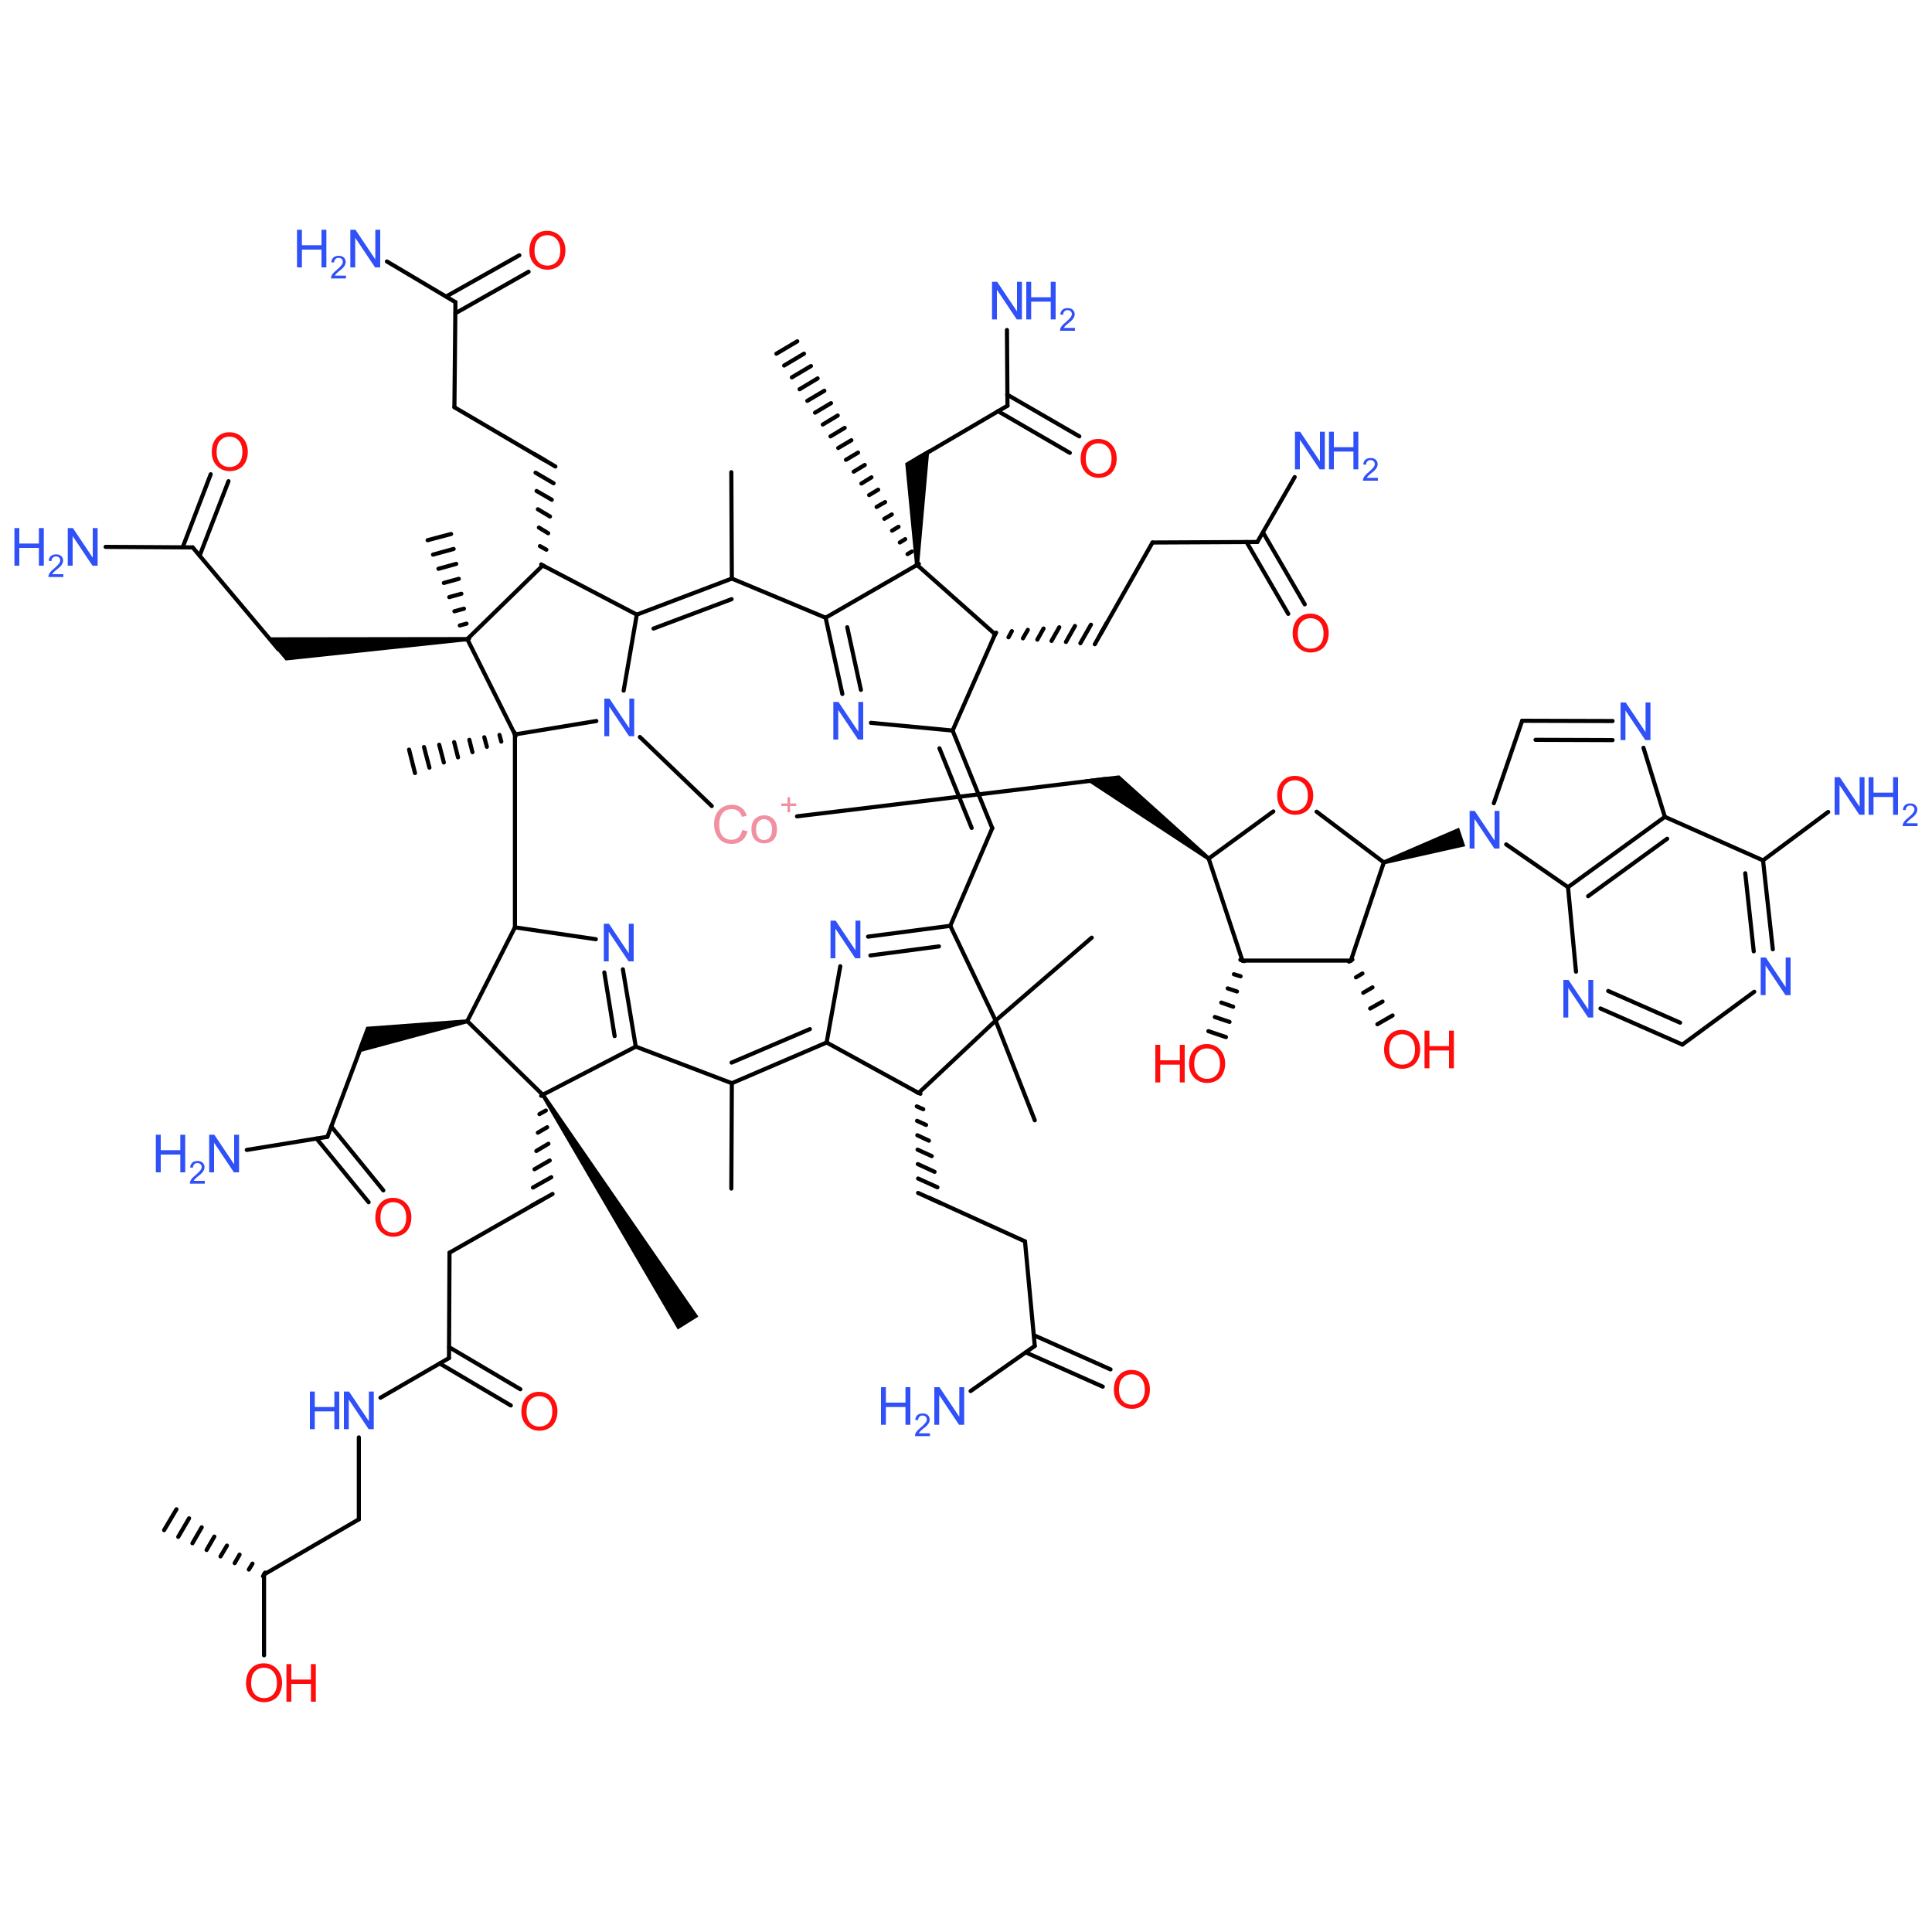 <?xml version='1.0' encoding='UTF-8'?>
<!DOCTYPE svg PUBLIC "-//W3C//DTD SVG 1.1//EN" "http://www.w3.org/Graphics/SVG/1.1/DTD/svg11.dtd">
<svg version='1.2' xmlns='http://www.w3.org/2000/svg' xmlns:xlink='http://www.w3.org/1999/xlink' width='75.0mm' height='75.0mm' viewBox='0 0 75.0 75.0'>
  <desc>Generated by the Chemistry Development Kit (http://github.com/cdk)</desc>
  <g stroke-linecap='round' stroke-linejoin='round' stroke='#000000' stroke-width='.16' fill='#3050F8'>
    <rect x='.0' y='.0' width='75.0' height='75.0' fill='#FFFFFF' stroke='none'/>
    <g id='mol1' class='mol'>
      <line id='mol1bnd1' class='bond' x1='27.63' y1='31.29' x2='24.84' y2='28.61'/>
      <line id='mol1bnd2' class='bond' x1='30.94' y1='31.69' x2='42.92' y2='30.24'/>
      <line id='mol1bnd3' class='bond' x1='23.15' y1='27.99' x2='19.99' y2='28.51'/>
      <line id='mol1bnd4' class='bond' x1='24.21' y1='26.81' x2='24.72' y2='23.86'/>
      <line id='mol1bnd5' class='bond' x1='23.13' y1='36.46' x2='19.99' y2='36.0'/>
      <g id='mol1bnd6' class='bond'>
        <line x1='24.68' y1='40.63' x2='24.18' y2='37.63'/>
        <line x1='23.86' y1='40.22' x2='23.46' y2='37.75'/>
      </g>
      <g id='mol1bnd7' class='bond'>
        <line x1='32.05' y1='23.98' x2='32.7' y2='26.94'/>
        <line x1='32.89' y1='24.35' x2='33.42' y2='26.78'/>
      </g>
      <line id='mol1bnd8' class='bond' x1='33.81' y1='28.06' x2='36.98' y2='28.36'/>
      <line id='mol1bnd9' class='bond' x1='32.62' y1='37.51' x2='32.09' y2='40.47'/>
      <g id='mol1bnd10' class='bond'>
        <line x1='36.89' y1='35.94' x2='33.7' y2='36.36'/>
        <line x1='36.45' y1='36.74' x2='33.79' y2='37.09'/>
      </g>
      <path id='mol1bnd11' class='bond' d='M46.87 33.39l.1 -.12l-3.52 -3.17l-.62 .07l-.72 .09z' stroke='none' fill='#000000'/>
      <line id='mol1bnd12' class='bond' x1='19.99' y1='28.51' x2='18.14' y2='24.81'/>
      <g id='mol1bnd13' class='bond'>
        <line x1='20.01' y1='28.59' x2='19.97' y2='28.43'/>
        <line x1='19.46' y1='28.79' x2='19.39' y2='28.53'/>
        <line x1='18.9' y1='28.99' x2='18.8' y2='28.62'/>
        <line x1='18.34' y1='29.2' x2='18.22' y2='28.72'/>
        <line x1='17.78' y1='29.4' x2='17.63' y2='28.81'/>
        <line x1='17.23' y1='29.6' x2='17.05' y2='28.91'/>
        <line x1='16.67' y1='29.8' x2='16.46' y2='29.0'/>
        <line x1='16.11' y1='30.01' x2='15.88' y2='29.1'/>
      </g>
      <line id='mol1bnd14' class='bond' x1='24.72' y1='23.86' x2='21.07' y2='21.95'/>
      <g id='mol1bnd15' class='bond'>
        <line x1='28.41' y1='22.46' x2='24.72' y2='23.86'/>
        <line x1='28.4' y1='23.26' x2='25.37' y2='24.4'/>
      </g>
      <line id='mol1bnd16' class='bond' x1='19.99' y1='36.0' x2='18.14' y2='39.64'/>
      <line id='mol1bnd17' class='bond' x1='24.68' y1='40.63' x2='21.07' y2='42.5'/>
      <line id='mol1bnd18' class='bond' x1='24.68' y1='40.63' x2='28.41' y2='42.05'/>
      <line id='mol1bnd19' class='bond' x1='32.05' y1='23.98' x2='35.6' y2='21.93'/>
      <line id='mol1bnd20' class='bond' x1='36.98' y1='28.36' x2='38.63' y2='24.62'/>
      <g id='mol1bnd21' class='bond'>
        <line x1='38.52' y1='32.15' x2='36.98' y2='28.36'/>
        <line x1='37.72' y1='32.14' x2='36.47' y2='29.05'/>
      </g>
      <line id='mol1bnd22' class='bond' x1='32.09' y1='40.47' x2='35.66' y2='42.43'/>
      <line id='mol1bnd23' class='bond' x1='36.89' y1='35.94' x2='38.65' y2='39.62'/>
      <line id='mol1bnd24' class='bond' x1='46.92' y1='33.33' x2='49.43' y2='31.5'/>
      <line id='mol1bnd25' class='bond' x1='46.92' y1='33.33' x2='48.23' y2='37.29'/>
      <path id='mol1bnd26' class='bond' d='M18.14 24.89v-.16l-7.81 .01l.4 .47l.36 .43z' stroke='none' fill='#000000'/>
      <g id='mol1bnd27' class='bond'>
        <line x1='18.06' y1='24.83' x2='18.21' y2='24.79'/>
        <line x1='17.85' y1='24.28' x2='18.11' y2='24.21'/>
        <line x1='17.64' y1='23.73' x2='18.01' y2='23.63'/>
        <line x1='17.44' y1='23.18' x2='17.91' y2='23.05'/>
        <line x1='17.23' y1='22.63' x2='17.81' y2='22.47'/>
        <line x1='17.02' y1='22.08' x2='17.71' y2='21.89'/>
        <line x1='16.81' y1='21.53' x2='17.61' y2='21.31'/>
        <line x1='16.6' y1='20.97' x2='17.51' y2='20.73'/>
      </g>
      <g id='mol1bnd28' class='bond'>
        <line x1='21.01' y1='21.91' x2='21.14' y2='21.99'/>
        <line x1='20.96' y1='21.2' x2='21.21' y2='21.34'/>
        <line x1='20.92' y1='20.48' x2='21.28' y2='20.7'/>
        <line x1='20.88' y1='19.77' x2='21.35' y2='20.05'/>
        <line x1='20.83' y1='19.06' x2='21.42' y2='19.4'/>
        <line x1='20.79' y1='18.35' x2='21.49' y2='18.76'/>
        <line x1='20.75' y1='17.63' x2='21.56' y2='18.11'/>
      </g>
      <line id='mol1bnd29' class='bond' x1='28.41' y1='22.46' x2='28.39' y2='18.33'/>
      <path id='mol1bnd30' class='bond' d='M18.15 39.72l-.03 -.15l-3.9 .29l-.18 .48l-.2 .54z' stroke='none' fill='#000000'/>
      <g id='mol1bnd31' class='bond'>
        <line x1='21.01' y1='42.54' x2='21.14' y2='42.46'/>
        <line x1='20.94' y1='43.25' x2='21.19' y2='43.11'/>
        <line x1='20.88' y1='43.97' x2='21.24' y2='43.76'/>
        <line x1='20.82' y1='44.68' x2='21.29' y2='44.4'/>
        <line x1='20.75' y1='45.39' x2='21.34' y2='45.05'/>
        <line x1='20.69' y1='46.1' x2='21.4' y2='45.7'/>
        <line x1='20.63' y1='46.81' x2='21.45' y2='46.35'/>
      </g>
      <path id='mol1bnd32' class='bond' d='M21.14 42.46l-.13 .08l5.3 9.07l.4 -.25l.4 -.25z' stroke='none' fill='#000000'/>
      <line id='mol1bnd33' class='bond' x1='28.41' y1='42.05' x2='28.39' y2='46.14'/>
      <path id='mol1bnd34' class='bond' d='M35.52 21.93h.16l.4 -4.5l-.5 .29l-.44 .26z' stroke='none' fill='#000000'/>
      <g id='mol1bnd35' class='bond'>
        <line x1='35.53' y1='21.97' x2='35.67' y2='21.89'/>
        <line x1='35.23' y1='21.51' x2='35.4' y2='21.41'/>
        <line x1='34.93' y1='21.06' x2='35.14' y2='20.93'/>
        <line x1='34.63' y1='20.6' x2='34.88' y2='20.45'/>
        <line x1='34.33' y1='20.14' x2='34.62' y2='19.97'/>
        <line x1='34.03' y1='19.68' x2='34.36' y2='19.49'/>
        <line x1='33.74' y1='19.22' x2='34.09' y2='19.01'/>
        <line x1='33.44' y1='18.77' x2='33.83' y2='18.53'/>
        <line x1='33.14' y1='18.31' x2='33.57' y2='18.05'/>
        <line x1='32.84' y1='17.85' x2='33.31' y2='17.57'/>
        <line x1='32.54' y1='17.39' x2='33.05' y2='17.09'/>
        <line x1='32.24' y1='16.94' x2='32.79' y2='16.61'/>
        <line x1='31.94' y1='16.48' x2='32.52' y2='16.13'/>
        <line x1='31.64' y1='16.02' x2='32.26' y2='15.65'/>
        <line x1='31.34' y1='15.56' x2='32.0' y2='15.17'/>
        <line x1='31.04' y1='15.11' x2='31.74' y2='14.69'/>
        <line x1='30.74' y1='14.65' x2='31.48' y2='14.21'/>
        <line x1='30.44' y1='14.19' x2='31.21' y2='13.73'/>
        <line x1='30.14' y1='13.73' x2='30.95' y2='13.25'/>
      </g>
      <g id='mol1bnd36' class='bond'>
        <line x1='38.67' y1='24.56' x2='38.59' y2='24.69'/>
        <line x1='39.28' y1='24.5' x2='39.15' y2='24.74'/>
        <line x1='39.9' y1='24.45' x2='39.71' y2='24.78'/>
        <line x1='40.51' y1='24.4' x2='40.27' y2='24.83'/>
        <line x1='41.12' y1='24.35' x2='40.82' y2='24.88'/>
        <line x1='41.73' y1='24.3' x2='41.38' y2='24.92'/>
        <line x1='42.35' y1='24.25' x2='41.94' y2='24.97'/>
        <line x1='42.96' y1='24.19' x2='42.5' y2='25.01'/>
      </g>
      <g id='mol1bnd37' class='bond'>
        <line x1='35.73' y1='42.46' x2='35.58' y2='42.39'/>
        <line x1='35.84' y1='43.06' x2='35.59' y2='42.95'/>
        <line x1='35.95' y1='43.67' x2='35.6' y2='43.51'/>
        <line x1='36.06' y1='44.28' x2='35.61' y2='44.07'/>
        <line x1='36.17' y1='44.88' x2='35.62' y2='44.63'/>
        <line x1='36.28' y1='45.49' x2='35.63' y2='45.19'/>
        <line x1='36.39' y1='46.09' x2='35.64' y2='45.75'/>
        <line x1='36.5' y1='46.7' x2='35.64' y2='46.31'/>
      </g>
      <line id='mol1bnd38' class='bond' x1='38.65' y1='39.62' x2='42.38' y2='36.4'/>
      <line id='mol1bnd39' class='bond' x1='38.65' y1='39.62' x2='40.17' y2='43.49'/>
      <line id='mol1bnd40' class='bond' x1='51.11' y1='31.51' x2='53.72' y2='33.48'/>
      <line id='mol1bnd41' class='bond' x1='48.23' y1='37.29' x2='52.44' y2='37.29'/>
      <g id='mol1bnd42' class='bond'>
        <line x1='48.3' y1='37.31' x2='48.15' y2='37.26'/>
        <line x1='48.16' y1='37.9' x2='47.9' y2='37.82'/>
        <line x1='48.02' y1='38.49' x2='47.66' y2='38.37'/>
        <line x1='47.87' y1='39.08' x2='47.41' y2='38.92'/>
        <line x1='47.73' y1='39.67' x2='47.16' y2='39.48'/>
        <line x1='47.59' y1='40.26' x2='46.91' y2='40.03'/>
      </g>
      <line id='mol1bnd43' class='bond' x1='10.81' y1='25.21' x2='7.48' y2='21.25'/>
      <line id='mol1bnd44' class='bond' x1='21.15' y1='17.87' x2='17.64' y2='15.81'/>
      <line id='mol1bnd45' class='bond' x1='14.14' y1='40.32' x2='12.71' y2='44.13'/>
      <line id='mol1bnd46' class='bond' x1='21.04' y1='46.58' x2='17.45' y2='48.63'/>
      <line id='mol1bnd47' class='bond' x1='35.58' y1='17.82' x2='39.11' y2='15.75'/>
      <line id='mol1bnd48' class='bond' x1='42.73' y1='24.6' x2='44.74' y2='21.06'/>
      <line id='mol1bnd49' class='bond' x1='36.07' y1='46.5' x2='39.79' y2='48.19'/>
      <path id='mol1bnd50' class='bond' d='M53.7 33.4l.05 .15l3.13 -.7l-.12 -.36l-.12 -.36z' stroke='none' fill='#000000'/>
      <g id='mol1bnd51' class='bond'>
        <line x1='52.5' y1='37.25' x2='52.37' y2='37.33'/>
        <line x1='52.89' y1='37.79' x2='52.64' y2='37.94'/>
        <line x1='53.28' y1='38.33' x2='52.92' y2='38.54'/>
        <line x1='53.67' y1='38.88' x2='53.19' y2='39.15'/>
        <line x1='54.06' y1='39.42' x2='53.47' y2='39.76'/>
      </g>
      <line id='mol1bnd52' class='bond' x1='7.48' y1='21.25' x2='4.1' y2='21.23'/>
      <g id='mol1bnd53' class='bond'>
        <line x1='7.09' y1='21.25' x2='8.18' y2='18.41'/>
        <line x1='7.75' y1='21.57' x2='8.87' y2='18.68'/>
      </g>
      <line id='mol1bnd54' class='bond' x1='17.64' y1='15.81' x2='17.68' y2='11.73'/>
      <line id='mol1bnd55' class='bond' x1='12.71' y1='44.13' x2='9.58' y2='44.64'/>
      <g id='mol1bnd56' class='bond'>
        <line x1='12.86' y1='43.73' x2='14.88' y2='46.21'/>
        <line x1='12.29' y1='44.2' x2='14.31' y2='46.67'/>
      </g>
      <line id='mol1bnd57' class='bond' x1='17.45' y1='48.63' x2='17.43' y2='52.72'/>
      <line id='mol1bnd58' class='bond' x1='39.11' y1='15.75' x2='39.09' y2='12.81'/>
      <g id='mol1bnd59' class='bond'>
        <line x1='39.1' y1='15.32' x2='41.9' y2='16.94'/>
        <line x1='38.74' y1='15.96' x2='41.53' y2='17.58'/>
      </g>
      <line id='mol1bnd60' class='bond' x1='44.74' y1='21.06' x2='48.81' y2='21.04'/>
      <line id='mol1bnd61' class='bond' x1='39.79' y1='48.19' x2='40.17' y2='52.25'/>
      <line id='mol1bnd62' class='bond' x1='58.47' y1='32.78' x2='60.87' y2='34.44'/>
      <line id='mol1bnd63' class='bond' x1='57.99' y1='31.18' x2='59.09' y2='27.98'/>
      <line id='mol1bnd64' class='bond' x1='17.68' y1='11.73' x2='15.02' y2='10.15'/>
      <g id='mol1bnd65' class='bond'>
        <line x1='17.32' y1='11.51' x2='20.16' y2='9.91'/>
        <line x1='17.68' y1='12.16' x2='20.52' y2='10.55'/>
      </g>
      <line id='mol1bnd66' class='bond' x1='17.43' y1='52.72' x2='14.77' y2='54.26'/>
      <g id='mol1bnd67' class='bond'>
        <line x1='17.44' y1='52.3' x2='20.2' y2='53.93'/>
        <line x1='17.07' y1='52.93' x2='19.83' y2='54.56'/>
      </g>
      <line id='mol1bnd68' class='bond' x1='48.81' y1='21.04' x2='50.26' y2='18.52'/>
      <g id='mol1bnd69' class='bond'>
        <line x1='49.03' y1='20.67' x2='50.65' y2='23.46'/>
        <line x1='48.39' y1='21.04' x2='50.01' y2='23.83'/>
      </g>
      <line id='mol1bnd70' class='bond' x1='40.17' y1='52.25' x2='37.68' y2='54.0'/>
      <g id='mol1bnd71' class='bond'>
        <line x1='40.13' y1='51.83' x2='43.11' y2='53.16'/>
        <line x1='39.82' y1='52.5' x2='42.81' y2='53.83'/>
      </g>
      <g id='mol1bnd72' class='bond'>
        <line x1='64.63' y1='31.71' x2='60.87' y2='34.44'/>
        <line x1='64.72' y1='32.56' x2='61.65' y2='34.79'/>
      </g>
      <line id='mol1bnd73' class='bond' x1='60.87' y1='34.44' x2='61.18' y2='37.72'/>
      <g id='mol1bnd74' class='bond'>
        <line x1='59.09' y1='27.98' x2='62.6' y2='27.99'/>
        <line x1='59.61' y1='28.72' x2='62.6' y2='28.73'/>
      </g>
      <line id='mol1bnd75' class='bond' x1='13.93' y1='55.8' x2='13.93' y2='58.98'/>
      <line id='mol1bnd76' class='bond' x1='64.63' y1='31.71' x2='68.44' y2='33.4'/>
      <g id='mol1bnd77' class='bond'>
        <line x1='65.31' y1='40.55' x2='62.13' y2='39.15'/>
        <line x1='65.22' y1='39.7' x2='62.43' y2='38.47'/>
      </g>
      <line id='mol1bnd78' class='bond' x1='13.93' y1='58.98' x2='10.25' y2='61.12'/>
      <g id='mol1bnd79' class='bond'>
        <line x1='68.44' y1='33.4' x2='68.82' y2='36.85'/>
        <line x1='67.75' y1='33.9' x2='68.08' y2='36.93'/>
      </g>
      <line id='mol1bnd80' class='bond' x1='68.44' y1='33.4' x2='70.97' y2='31.52'/>
      <g id='mol1bnd81' class='bond'>
        <line x1='10.21' y1='61.19' x2='10.29' y2='61.05'/>
        <line x1='9.66' y1='60.93' x2='9.8' y2='60.7'/>
        <line x1='9.11' y1='60.68' x2='9.3' y2='60.35'/>
        <line x1='8.56' y1='60.42' x2='8.81' y2='60.0'/>
        <line x1='8.02' y1='60.17' x2='8.32' y2='59.65'/>
        <line x1='7.47' y1='59.91' x2='7.83' y2='59.29'/>
        <line x1='6.92' y1='59.66' x2='7.34' y2='58.94'/>
        <line x1='6.37' y1='59.4' x2='6.85' y2='58.59'/>
      </g>
      <line id='mol1bnd82' class='bond' x1='10.25' y1='61.12' x2='10.25' y2='64.26'/>
      <line id='mol1bnd83' class='bond' x1='19.99' y1='28.51' x2='19.99' y2='36.0'/>
      <line id='mol1bnd84' class='bond' x1='32.05' y1='23.98' x2='28.41' y2='22.46'/>
      <g id='mol1bnd85' class='bond'>
        <line x1='28.41' y1='42.05' x2='32.09' y2='40.47'/>
        <line x1='28.4' y1='41.25' x2='31.44' y2='39.95'/>
      </g>
      <line id='mol1bnd86' class='bond' x1='36.89' y1='35.94' x2='38.52' y2='32.15'/>
      <line id='mol1bnd87' class='bond' x1='18.14' y1='24.81' x2='21.07' y2='21.95'/>
      <line id='mol1bnd88' class='bond' x1='18.14' y1='39.64' x2='21.07' y2='42.5'/>
      <line id='mol1bnd89' class='bond' x1='35.6' y1='21.93' x2='38.63' y2='24.62'/>
      <line id='mol1bnd90' class='bond' x1='35.66' y1='42.43' x2='38.65' y2='39.62'/>
      <line id='mol1bnd91' class='bond' x1='53.72' y1='33.48' x2='52.44' y2='37.29'/>
      <line id='mol1bnd92' class='bond' x1='64.63' y1='31.71' x2='63.8' y2='29.03'/>
      <line id='mol1bnd93' class='bond' x1='65.31' y1='40.55' x2='68.1' y2='38.5'/>
      <g id='mol1atm1' class='atom'>
        <path d='M28.83 32.22l.19 .05q-.06 .24 -.22 .36q-.16 .13 -.39 .13q-.24 .0 -.38 -.1q-.15 -.1 -.23 -.28q-.08 -.18 -.08 -.39q.0 -.23 .09 -.4q.09 -.17 .25 -.26q.16 -.09 .35 -.09q.22 .0 .37 .11q.15 .11 .21 .32l-.19 .04q-.05 -.16 -.15 -.23q-.1 -.07 -.24 -.07q-.17 .0 -.28 .08q-.11 .08 -.16 .22q-.05 .13 -.05 .28q.0 .19 .05 .33q.05 .14 .17 .21q.11 .07 .25 .07q.16 .0 .27 -.09q.11 -.09 .15 -.28zM29.17 32.2q.0 -.29 .16 -.43q.14 -.12 .33 -.12q.22 .0 .36 .14q.14 .14 .14 .39q.0 .2 -.06 .32q-.06 .12 -.18 .18q-.12 .06 -.25 .06q-.22 .0 -.36 -.14q-.14 -.14 -.14 -.41zM29.35 32.2q.0 .2 .09 .31q.09 .1 .22 .1q.13 .0 .22 -.1q.09 -.1 .09 -.31q.0 -.2 -.09 -.3q-.09 -.1 -.22 -.1q-.13 .0 -.22 .1q-.09 .1 -.09 .3z' stroke='none' fill='#F090A0'/>
        <path d='M30.57 31.53v-.24h-.24v-.1h.24v-.24h.1v.24h.24v.1h-.24v.24h-.1z' stroke='none' fill='#F090A0'/>
      </g>
      <path id='mol1atm2' class='atom' d='M23.46 28.58v-1.46h.2l.77 1.15v-1.15h.19v1.46h-.2l-.77 -1.15v1.15h-.19z' stroke='none'/>
      <path id='mol1atm3' class='atom' d='M23.44 37.32v-1.46h.2l.77 1.15v-1.15h.19v1.46h-.2l-.77 -1.15v1.15h-.19z' stroke='none'/>
      <path id='mol1atm4' class='atom' d='M32.35 28.71v-1.46h.2l.77 1.15v-1.15h.19v1.46h-.2l-.77 -1.15v1.15h-.19z' stroke='none'/>
      <path id='mol1atm5' class='atom' d='M32.24 37.2v-1.46h.2l.77 1.15v-1.15h.19v1.46h-.2l-.77 -1.15v1.15h-.19z' stroke='none'/>
      <path id='mol1atm28' class='atom' d='M49.58 30.9q.0 -.36 .19 -.57q.19 -.21 .5 -.21q.2 .0 .37 .1q.16 .1 .25 .27q.09 .17 .09 .39q.0 .22 -.09 .4q-.09 .18 -.25 .26q-.16 .09 -.36 .09q-.21 .0 -.37 -.1q-.16 -.1 -.25 -.27q-.08 -.17 -.08 -.36zM49.77 30.9q.0 .26 .14 .42q.14 .15 .36 .15q.22 .0 .36 -.15q.14 -.15 .14 -.44q.0 -.18 -.06 -.31q-.06 -.13 -.18 -.21q-.12 -.07 -.26 -.07q-.21 .0 -.35 .14q-.15 .14 -.15 .47z' stroke='none' fill='#FF0D0D'/>
      <g id='mol1atm46' class='atom'>
        <path d='M46.16 41.31q.0 -.36 .19 -.57q.19 -.21 .5 -.21q.2 .0 .37 .1q.16 .1 .25 .27q.09 .17 .09 .39q.0 .22 -.09 .4q-.09 .18 -.25 .26q-.16 .09 -.36 .09q-.21 .0 -.37 -.1q-.16 -.1 -.25 -.27q-.08 -.17 -.08 -.36zM46.36 41.31q.0 .26 .14 .42q.14 .15 .36 .15q.22 .0 .36 -.15q.14 -.15 .14 -.44q.0 -.18 -.06 -.31q-.06 -.13 -.18 -.21q-.12 -.07 -.26 -.07q-.21 .0 -.35 .14q-.15 .14 -.15 .47z' stroke='none' fill='#FF0D0D'/>
        <path d='M44.85 42.02v-1.46h.19v.6h.76v-.6h.19v1.46h-.19v-.69h-.76v.69h-.19z' stroke='none' fill='#FF0D0D'/>
      </g>
      <path id='mol1atm54' class='atom' d='M57.05 32.94v-1.46h.2l.77 1.15v-1.15h.19v1.46h-.2l-.77 -1.15v1.15h-.19z' stroke='none'/>
      <g id='mol1atm55' class='atom'>
        <path d='M53.73 40.76q.0 -.36 .19 -.57q.19 -.21 .5 -.21q.2 .0 .37 .1q.16 .1 .25 .27q.09 .17 .09 .39q.0 .22 -.09 .4q-.09 .18 -.25 .26q-.16 .09 -.36 .09q-.21 .0 -.37 -.1q-.16 -.1 -.25 -.27q-.08 -.17 -.08 -.36zM53.93 40.76q.0 .26 .14 .42q.14 .15 .36 .15q.22 .0 .36 -.15q.14 -.15 .14 -.44q.0 -.18 -.06 -.31q-.06 -.13 -.18 -.21q-.12 -.07 -.26 -.07q-.21 .0 -.35 .14q-.15 .14 -.15 .47z' stroke='none' fill='#FF0D0D'/>
        <path d='M55.3 41.47v-1.46h.19v.6h.76v-.6h.19v1.46h-.19v-.69h-.76v.69h-.19z' stroke='none' fill='#FF0D0D'/>
      </g>
      <g id='mol1atm56' class='atom'>
        <path d='M2.63 21.96v-1.46h.2l.77 1.15v-1.15h.19v1.46h-.2l-.77 -1.15v1.15h-.19z' stroke='none'/>
        <path d='M.56 21.96v-1.46h.19v.6h.76v-.6h.19v1.46h-.19v-.69h-.76v.69h-.19z' stroke='none'/>
        <path d='M2.46 22.3v.1h-.58q-.0 -.04 .01 -.08q.02 -.06 .07 -.12q.05 -.06 .14 -.13q.14 -.12 .19 -.19q.05 -.07 .05 -.13q.0 -.06 -.05 -.11q-.05 -.04 -.12 -.04q-.08 .0 -.12 .05q-.05 .05 -.05 .13l-.11 -.01q.01 -.12 .09 -.19q.07 -.06 .2 -.06q.13 .0 .2 .07q.07 .07 .07 .17q.0 .05 -.02 .1q-.02 .05 -.07 .11q-.05 .06 -.17 .15q-.1 .08 -.12 .11q-.03 .03 -.04 .06h.43z' stroke='none'/>
      </g>
      <path id='mol1atm57' class='atom' d='M8.22 17.56q.0 -.36 .19 -.57q.19 -.21 .5 -.21q.2 .0 .37 .1q.16 .1 .25 .27q.09 .17 .09 .39q.0 .22 -.09 .4q-.09 .18 -.25 .26q-.16 .09 -.36 .09q-.21 .0 -.37 -.1q-.16 -.1 -.25 -.27q-.08 -.17 -.08 -.36zM8.41 17.56q.0 .26 .14 .42q.14 .15 .36 .15q.22 .0 .36 -.15q.14 -.15 .14 -.44q.0 -.18 -.06 -.31q-.06 -.13 -.18 -.21q-.12 -.07 -.26 -.07q-.21 .0 -.35 .14q-.15 .14 -.15 .47z' stroke='none' fill='#FF0D0D'/>
      <g id='mol1atm59' class='atom'>
        <path d='M8.12 45.51v-1.46h.2l.77 1.15v-1.15h.19v1.46h-.2l-.77 -1.15v1.15h-.19z' stroke='none'/>
        <path d='M6.05 45.51v-1.46h.19v.6h.76v-.6h.19v1.46h-.19v-.69h-.76v.69h-.19z' stroke='none'/>
        <path d='M7.95 45.85v.1h-.58q-.0 -.04 .01 -.08q.02 -.06 .07 -.12q.05 -.06 .14 -.13q.14 -.12 .19 -.19q.05 -.07 .05 -.13q.0 -.06 -.05 -.11q-.05 -.04 -.12 -.04q-.08 .0 -.12 .05q-.05 .05 -.05 .13l-.11 -.01q.01 -.12 .09 -.19q.07 -.06 .2 -.06q.13 .0 .2 .07q.07 .07 .07 .17q.0 .05 -.02 .1q-.02 .05 -.07 .11q-.05 .06 -.17 .15q-.1 .08 -.12 .11q-.03 .03 -.04 .06h.43z' stroke='none'/>
      </g>
      <path id='mol1atm60' class='atom' d='M14.57 47.28q.0 -.36 .19 -.57q.19 -.21 .5 -.21q.2 .0 .37 .1q.16 .1 .25 .27q.09 .17 .09 .39q.0 .22 -.09 .4q-.09 .18 -.25 .26q-.16 .09 -.36 .09q-.21 .0 -.37 -.1q-.16 -.1 -.25 -.27q-.08 -.17 -.08 -.36zM14.77 47.28q.0 .26 .14 .42q.14 .15 .36 .15q.22 .0 .36 -.15q.14 -.15 .14 -.44q.0 -.18 -.06 -.31q-.06 -.13 -.18 -.21q-.12 -.07 -.26 -.07q-.21 .0 -.35 .14q-.15 .14 -.15 .47z' stroke='none' fill='#FF0D0D'/>
      <g id='mol1atm62' class='atom'>
        <path d='M38.51 12.4v-1.46h.2l.77 1.15v-1.15h.19v1.46h-.2l-.77 -1.15v1.15h-.19z' stroke='none'/>
        <path d='M39.84 12.4v-1.46h.19v.6h.76v-.6h.19v1.46h-.19v-.69h-.76v.69h-.19z' stroke='none'/>
        <path d='M41.73 12.74v.1h-.58q-.0 -.04 .01 -.08q.02 -.06 .07 -.12q.05 -.06 .14 -.13q.14 -.12 .19 -.19q.05 -.07 .05 -.13q.0 -.06 -.05 -.11q-.05 -.04 -.12 -.04q-.08 .0 -.12 .05q-.05 .05 -.05 .13l-.11 -.01q.01 -.12 .09 -.19q.07 -.06 .2 -.06q.13 .0 .2 .07q.07 .07 .07 .17q.0 .05 -.02 .1q-.02 .05 -.07 .11q-.05 .06 -.17 .15q-.1 .08 -.12 .11q-.03 .03 -.04 .06h.43z' stroke='none'/>
      </g>
      <path id='mol1atm63' class='atom' d='M41.95 17.82q.0 -.36 .19 -.57q.19 -.21 .5 -.21q.2 .0 .37 .1q.16 .1 .25 .27q.09 .17 .09 .39q.0 .22 -.09 .4q-.09 .18 -.25 .26q-.16 .09 -.36 .09q-.21 .0 -.37 -.1q-.16 -.1 -.25 -.27q-.08 -.17 -.08 -.36zM42.15 17.82q.0 .26 .14 .42q.14 .15 .36 .15q.22 .0 .36 -.15q.14 -.15 .14 -.44q.0 -.18 -.06 -.31q-.06 -.13 -.18 -.21q-.12 -.07 -.26 -.07q-.21 .0 -.35 .14q-.15 .14 -.15 .47z' stroke='none' fill='#FF0D0D'/>
      <g id='mol1atm68' class='atom'>
        <path d='M13.6 10.38v-1.46h.2l.77 1.15v-1.15h.19v1.46h-.2l-.77 -1.15v1.15h-.19z' stroke='none'/>
        <path d='M11.53 10.38v-1.46h.19v.6h.76v-.6h.19v1.46h-.19v-.69h-.76v.69h-.19z' stroke='none'/>
        <path d='M13.43 10.71v.1h-.58q-.0 -.04 .01 -.08q.02 -.06 .07 -.12q.05 -.06 .14 -.13q.14 -.12 .19 -.19q.05 -.07 .05 -.13q.0 -.06 -.05 -.11q-.05 -.04 -.12 -.04q-.08 .0 -.12 .05q-.05 .05 -.05 .13l-.11 -.01q.01 -.12 .09 -.19q.07 -.06 .2 -.06q.13 .0 .2 .07q.07 .07 .07 .17q.0 .05 -.02 .1q-.02 .05 -.07 .11q-.05 .06 -.17 .15q-.1 .08 -.12 .11q-.03 .03 -.04 .06h.43z' stroke='none'/>
      </g>
      <path id='mol1atm69' class='atom' d='M20.55 9.74q.0 -.36 .19 -.57q.19 -.21 .5 -.21q.2 .0 .37 .1q.16 .1 .25 .27q.09 .17 .09 .39q.0 .22 -.09 .4q-.09 .18 -.25 .26q-.16 .09 -.36 .09q-.21 .0 -.37 -.1q-.16 -.1 -.25 -.27q-.08 -.17 -.08 -.36zM20.75 9.74q.0 .26 .14 .42q.14 .15 .36 .15q.22 .0 .36 -.15q.14 -.15 .14 -.44q.0 -.18 -.06 -.31q-.06 -.13 -.18 -.21q-.12 -.07 -.26 -.07q-.21 .0 -.35 .14q-.15 .14 -.15 .47z' stroke='none' fill='#FF0D0D'/>
      <g id='mol1atm70' class='atom'>
        <path d='M13.35 55.48v-1.46h.2l.77 1.15v-1.15h.19v1.46h-.2l-.77 -1.15v1.15h-.19z' stroke='none'/>
        <path d='M12.03 55.48v-1.46h.19v.6h.76v-.6h.19v1.46h-.19v-.69h-.76v.69h-.19z' stroke='none'/>
      </g>
      <path id='mol1atm71' class='atom' d='M20.24 54.81q.0 -.36 .19 -.57q.19 -.21 .5 -.21q.2 .0 .37 .1q.16 .1 .25 .27q.09 .17 .09 .39q.0 .22 -.09 .4q-.09 .18 -.25 .26q-.16 .09 -.36 .09q-.21 .0 -.37 -.1q-.16 -.1 -.25 -.27q-.08 -.17 -.08 -.36zM20.44 54.81q.0 .26 .14 .42q.14 .15 .36 .15q.22 .0 .36 -.15q.14 -.15 .14 -.44q.0 -.18 -.06 -.31q-.06 -.13 -.18 -.21q-.12 -.07 -.26 -.07q-.21 .0 -.35 .14q-.15 .14 -.15 .47z' stroke='none' fill='#FF0D0D'/>
      <g id='mol1atm72' class='atom'>
        <path d='M50.27 18.22v-1.46h.2l.77 1.15v-1.15h.19v1.46h-.2l-.77 -1.15v1.15h-.19z' stroke='none'/>
        <path d='M51.59 18.22v-1.46h.19v.6h.76v-.6h.19v1.46h-.19v-.69h-.76v.69h-.19z' stroke='none'/>
        <path d='M53.49 18.56v.1h-.58q-.0 -.04 .01 -.08q.02 -.06 .07 -.12q.05 -.06 .14 -.13q.14 -.12 .19 -.19q.05 -.07 .05 -.13q.0 -.06 -.05 -.11q-.05 -.04 -.12 -.04q-.08 .0 -.12 .05q-.05 .05 -.05 .13l-.11 -.01q.01 -.12 .09 -.19q.07 -.06 .2 -.06q.13 .0 .2 .07q.07 .07 .07 .17q.0 .05 -.02 .1q-.02 .05 -.07 .11q-.05 .06 -.17 .15q-.1 .08 -.12 .11q-.03 .03 -.04 .06h.43z' stroke='none'/>
      </g>
      <path id='mol1atm73' class='atom' d='M50.18 24.6q.0 -.36 .19 -.57q.19 -.21 .5 -.21q.2 .0 .37 .1q.16 .1 .25 .27q.09 .17 .09 .39q.0 .22 -.09 .4q-.09 .18 -.25 .26q-.16 .09 -.36 .09q-.21 .0 -.37 -.1q-.16 -.1 -.25 -.27q-.08 -.17 -.08 -.36zM50.38 24.61q.0 .26 .14 .42q.14 .15 .36 .15q.22 .0 .36 -.15q.14 -.15 .14 -.44q.0 -.18 -.06 -.31q-.06 -.13 -.18 -.21q-.12 -.07 -.26 -.07q-.21 .0 -.35 .14q-.15 .14 -.15 .47z' stroke='none' fill='#FF0D0D'/>
      <g id='mol1atm74' class='atom'>
        <path d='M36.27 55.31v-1.46h.2l.77 1.15v-1.15h.19v1.46h-.2l-.77 -1.15v1.15h-.19z' stroke='none'/>
        <path d='M34.2 55.31v-1.46h.19v.6h.76v-.6h.19v1.46h-.19v-.69h-.76v.69h-.19z' stroke='none'/>
        <path d='M36.1 55.65v.1h-.58q-.0 -.04 .01 -.08q.02 -.06 .07 -.12q.05 -.06 .14 -.13q.14 -.12 .19 -.19q.05 -.07 .05 -.13q.0 -.06 -.05 -.11q-.05 -.04 -.12 -.04q-.08 .0 -.12 .05q-.05 .05 -.05 .13l-.11 -.01q.01 -.12 .09 -.19q.07 -.06 .2 -.06q.13 .0 .2 .07q.07 .07 .07 .17q.0 .05 -.02 .1q-.02 .05 -.07 .11q-.05 .06 -.17 .15q-.1 .08 -.12 .11q-.03 .03 -.04 .06h.43z' stroke='none'/>
      </g>
      <path id='mol1atm75' class='atom' d='M43.24 53.96q.0 -.36 .19 -.57q.19 -.21 .5 -.21q.2 .0 .37 .1q.16 .1 .25 .27q.09 .17 .09 .39q.0 .22 -.09 .4q-.09 .18 -.25 .26q-.16 .09 -.36 .09q-.21 .0 -.37 -.1q-.16 -.1 -.25 -.27q-.08 -.17 -.08 -.36zM43.44 53.96q.0 .26 .14 .42q.14 .15 .36 .15q.22 .0 .36 -.15q.14 -.15 .14 -.44q.0 -.18 -.06 -.31q-.06 -.13 -.18 -.21q-.12 -.07 -.26 -.07q-.21 .0 -.35 .14q-.15 .14 -.15 .47z' stroke='none' fill='#FF0D0D'/>
      <path id='mol1atm77' class='atom' d='M60.69 39.5v-1.46h.2l.77 1.15v-1.15h.19v1.46h-.2l-.77 -1.15v1.15h-.19z' stroke='none'/>
      <path id='mol1atm78' class='atom' d='M62.91 28.73v-1.46h.2l.77 1.15v-1.15h.19v1.46h-.2l-.77 -1.15v1.15h-.19z' stroke='none'/>
      <path id='mol1atm83' class='atom' d='M68.35 38.63v-1.46h.2l.77 1.15v-1.15h.19v1.46h-.2l-.77 -1.15v1.15h-.19z' stroke='none'/>
      <g id='mol1atm84' class='atom'>
        <path d='M71.22 31.63v-1.46h.2l.77 1.15v-1.15h.19v1.46h-.2l-.77 -1.15v1.15h-.19z' stroke='none'/>
        <path d='M72.54 31.63v-1.46h.19v.6h.76v-.6h.19v1.46h-.19v-.69h-.76v.69h-.19z' stroke='none'/>
        <path d='M74.44 31.97v.1h-.58q-.0 -.04 .01 -.08q.02 -.06 .07 -.12q.05 -.06 .14 -.13q.14 -.12 .19 -.19q.05 -.07 .05 -.13q.0 -.06 -.05 -.11q-.05 -.04 -.12 -.04q-.08 .0 -.12 .05q-.05 .05 -.05 .13l-.11 -.01q.01 -.12 .09 -.19q.07 -.06 .2 -.06q.13 .0 .2 .07q.07 .07 .07 .17q.0 .05 -.02 .1q-.02 .05 -.07 .11q-.05 .06 -.17 .15q-.1 .08 -.12 .11q-.03 .03 -.04 .06h.43z' stroke='none'/>
      </g>
      <g id='mol1atm86' class='atom'>
        <path d='M9.55 65.35q.0 -.36 .19 -.57q.19 -.21 .5 -.21q.2 .0 .37 .1q.16 .1 .25 .27q.09 .17 .09 .39q.0 .22 -.09 .4q-.09 .18 -.25 .26q-.16 .09 -.36 .09q-.21 .0 -.37 -.1q-.16 -.1 -.25 -.27q-.08 -.17 -.08 -.36zM9.75 65.35q.0 .26 .14 .42q.14 .15 .36 .15q.22 .0 .36 -.15q.14 -.15 .14 -.44q.0 -.18 -.06 -.31q-.06 -.13 -.18 -.21q-.12 -.07 -.26 -.07q-.21 .0 -.35 .14q-.15 .14 -.15 .47z' stroke='none' fill='#FF0D0D'/>
        <path d='M11.12 66.06v-1.46h.19v.6h.76v-.6h.19v1.46h-.19v-.69h-.76v.69h-.19z' stroke='none' fill='#FF0D0D'/>
      </g>
    </g>
  </g>
</svg>
